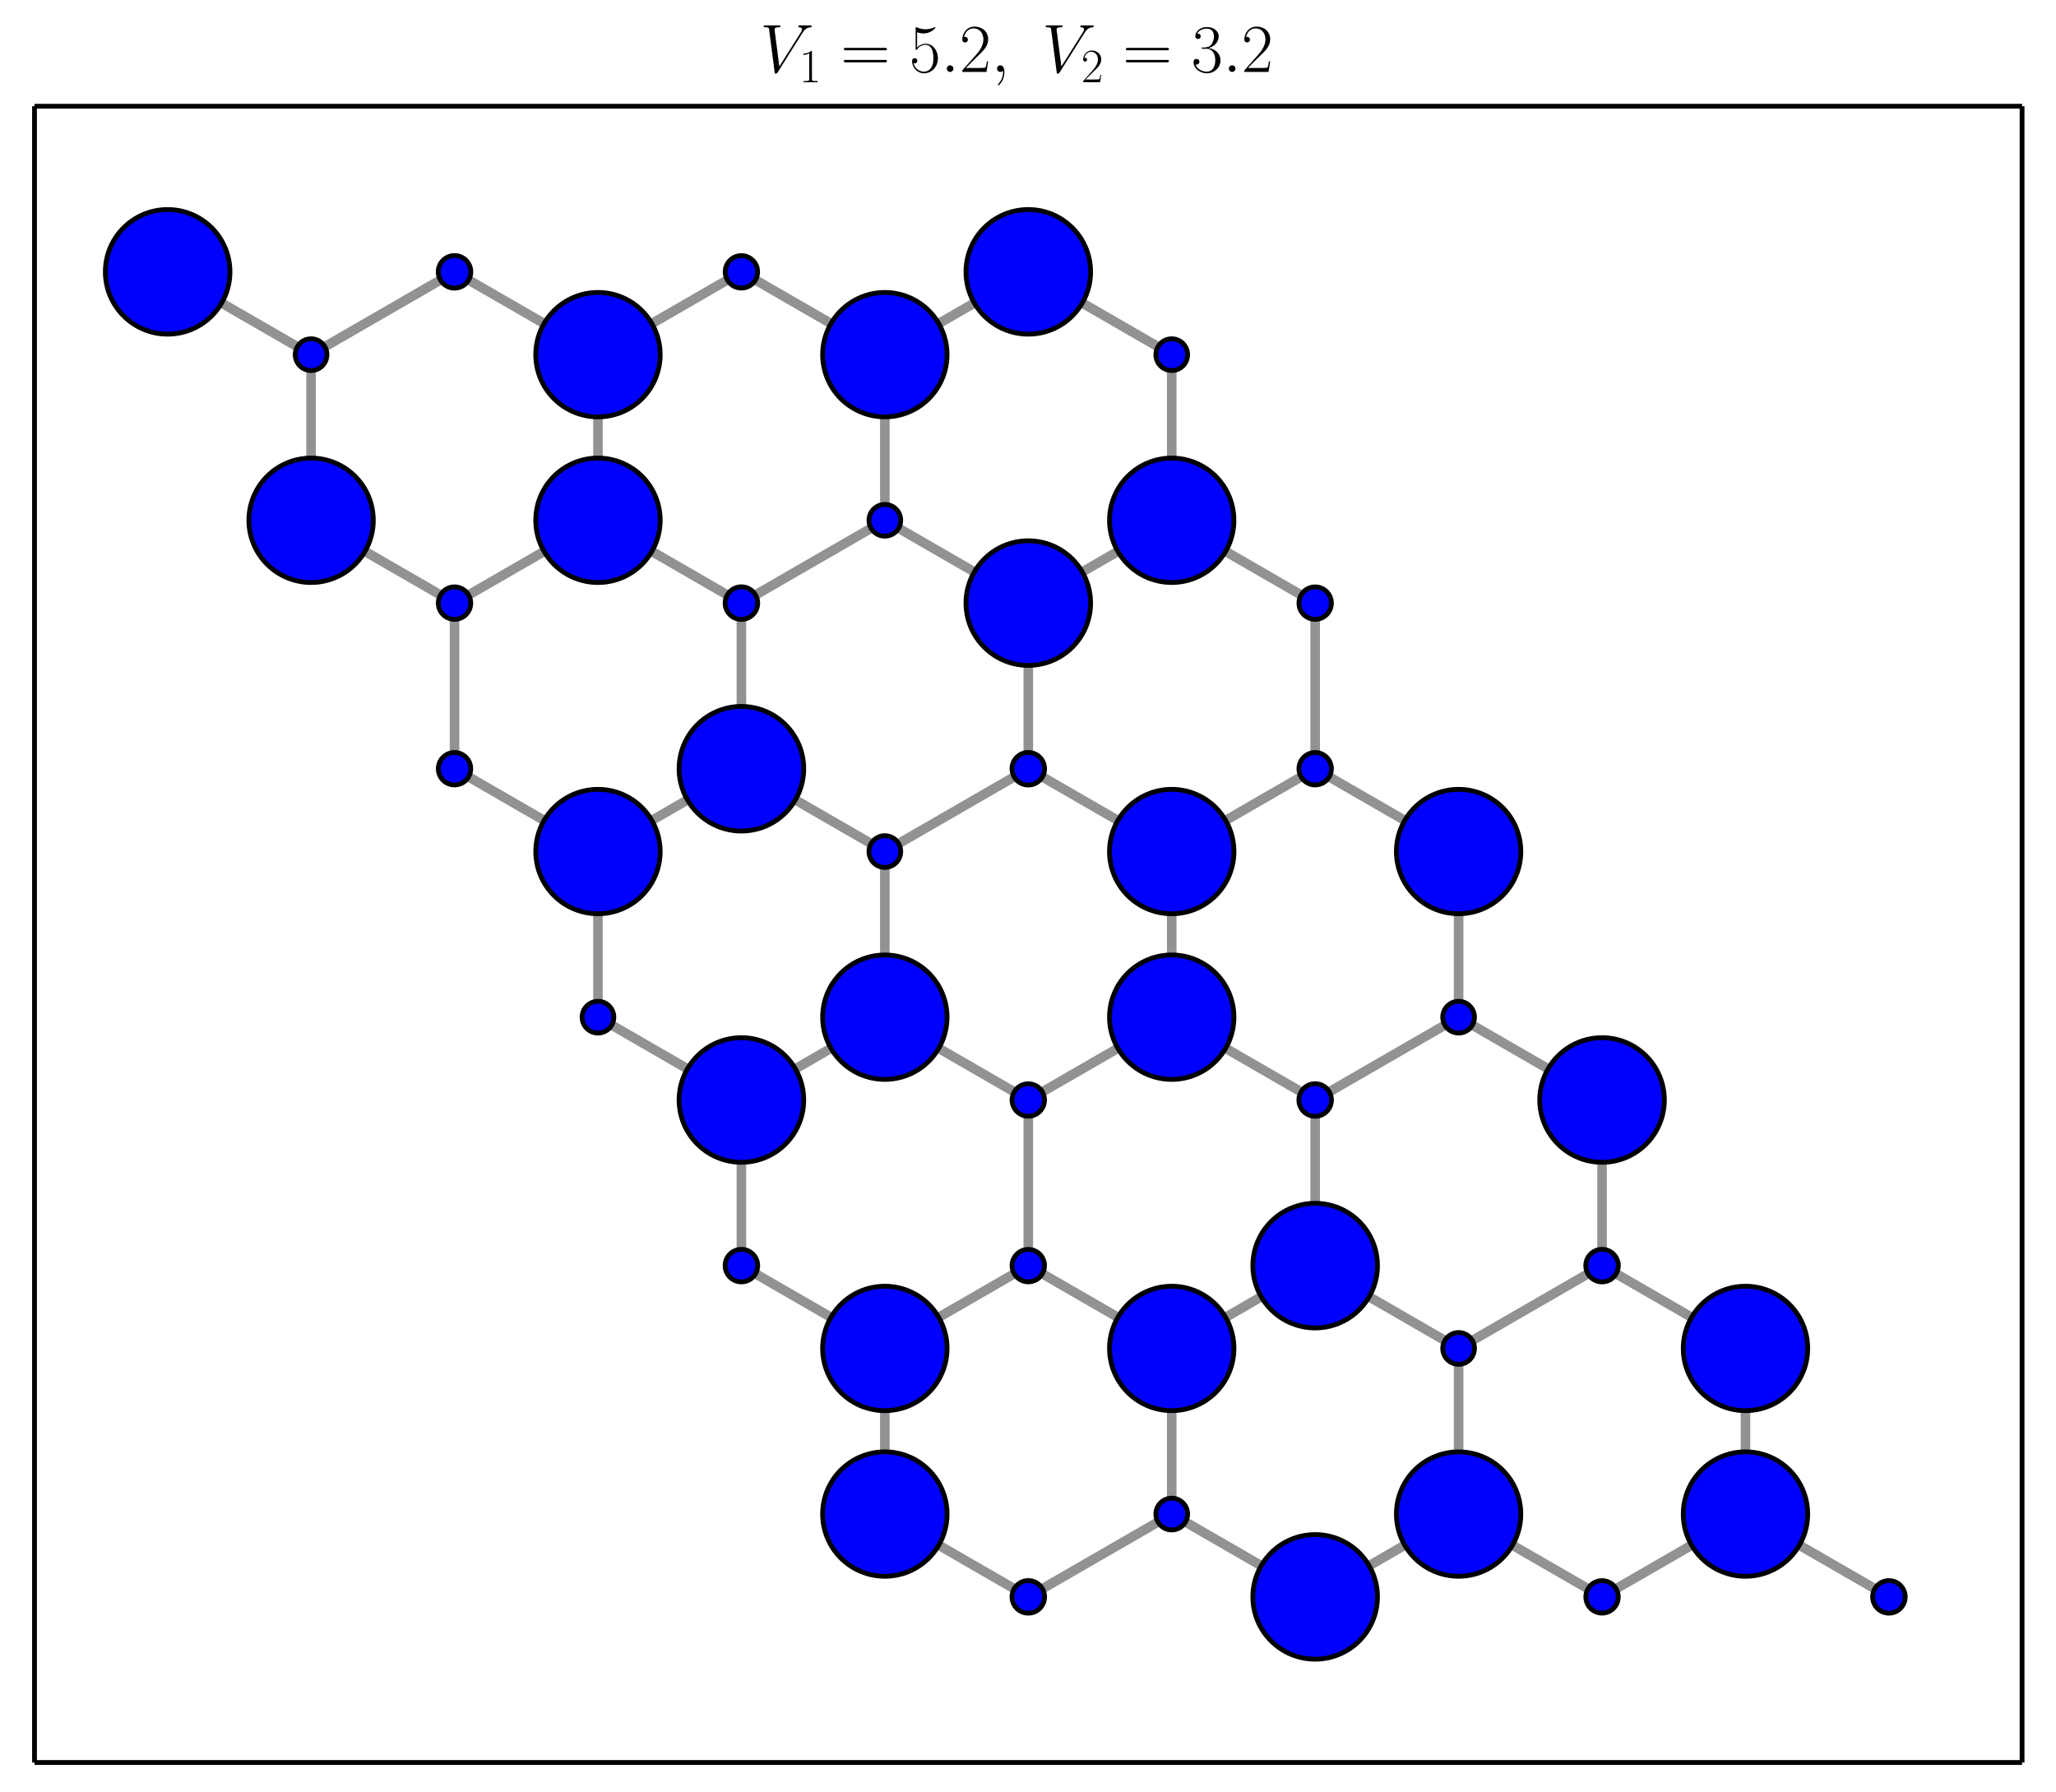 <?xml version="1.0" encoding="utf-8" standalone="no"?>
<!DOCTYPE svg PUBLIC "-//W3C//DTD SVG 1.1//EN"
  "http://www.w3.org/Graphics/SVG/1.1/DTD/svg11.dtd">
<!-- Created with matplotlib (http://matplotlib.org/) -->
<svg height="374pt" version="1.1" viewBox="0 0 429 374" width="429pt" xmlns="http://www.w3.org/2000/svg" xmlns:xlink="http://www.w3.org/1999/xlink">
 <defs>
  <style type="text/css">
*{stroke-linecap:butt;stroke-linejoin:round;}
  </style>
 </defs>
 <g id="figure_1">
  <g id="patch_1">
   <path d="
M0 374.963
L429.12 374.963
L429.12 0
L0 0
z
" style="fill:#ffffff;"/>
  </g>
  <g id="axes_1">
   <g id="patch_2">
    <path d="
M7.2 367.763
L421.92 367.763
L421.92 22.163
L7.2 22.163
z
" style="fill:#ffffff;"/>
   </g>
   <g id="line2d_1">
    <path clip-path="url(#p59b5b4f9de)" d="
M214.56 333.203
L184.63 315.923" style="fill:none;opacity:0.5;stroke:#262626;stroke-linecap:square;stroke-width:2;"/>
   </g>
   <g id="line2d_2">
    <path clip-path="url(#p59b5b4f9de)" d="
M184.63 315.923
L184.63 281.363" style="fill:none;opacity:0.5;stroke:#262626;stroke-linecap:square;stroke-width:2;"/>
   </g>
   <g id="line2d_3">
    <path clip-path="url(#p59b5b4f9de)" d="
M184.63 281.363
L154.7 264.083" style="fill:none;opacity:0.5;stroke:#262626;stroke-linecap:square;stroke-width:2;"/>
   </g>
   <g id="line2d_4">
    <path clip-path="url(#p59b5b4f9de)" d="
M154.7 264.083
L154.7 229.523" style="fill:none;opacity:0.5;stroke:#262626;stroke-linecap:square;stroke-width:2;"/>
   </g>
   <g id="line2d_5">
    <path clip-path="url(#p59b5b4f9de)" d="
M154.7 229.523
L124.77 212.243" style="fill:none;opacity:0.5;stroke:#262626;stroke-linecap:square;stroke-width:2;"/>
   </g>
   <g id="line2d_6">
    <path clip-path="url(#p59b5b4f9de)" d="
M124.77 212.243
L124.77 177.683" style="fill:none;opacity:0.5;stroke:#262626;stroke-linecap:square;stroke-width:2;"/>
   </g>
   <g id="line2d_7">
    <path clip-path="url(#p59b5b4f9de)" d="
M124.77 177.683
L94.841 160.403" style="fill:none;opacity:0.5;stroke:#262626;stroke-linecap:square;stroke-width:2;"/>
   </g>
   <g id="line2d_8">
    <path clip-path="url(#p59b5b4f9de)" d="
M94.841 160.403
L94.841 125.843" style="fill:none;opacity:0.5;stroke:#262626;stroke-linecap:square;stroke-width:2;"/>
   </g>
   <g id="line2d_9">
    <path clip-path="url(#p59b5b4f9de)" d="
M94.841 125.843
L64.911 108.563" style="fill:none;opacity:0.5;stroke:#262626;stroke-linecap:square;stroke-width:2;"/>
   </g>
   <g id="line2d_10">
    <path clip-path="url(#p59b5b4f9de)" d="
M64.911 108.563
L64.911 74.003" style="fill:none;opacity:0.5;stroke:#262626;stroke-linecap:square;stroke-width:2;"/>
   </g>
   <g id="line2d_11">
    <path clip-path="url(#p59b5b4f9de)" d="
M64.911 74.003
L34.981 56.723" style="fill:none;opacity:0.5;stroke:#262626;stroke-linecap:square;stroke-width:2;"/>
   </g>
   <g id="line2d_12">
    <path clip-path="url(#p59b5b4f9de)" d="
M274.42 333.203
L244.49 315.923" style="fill:none;opacity:0.5;stroke:#262626;stroke-linecap:square;stroke-width:2;"/>
   </g>
   <g id="line2d_13">
    <path clip-path="url(#p59b5b4f9de)" d="
M244.49 315.923
L244.49 281.363" style="fill:none;opacity:0.5;stroke:#262626;stroke-linecap:square;stroke-width:2;"/>
   </g>
   <g id="line2d_14">
    <path clip-path="url(#p59b5b4f9de)" d="
M244.49 281.363
L214.56 264.083" style="fill:none;opacity:0.5;stroke:#262626;stroke-linecap:square;stroke-width:2;"/>
   </g>
   <g id="line2d_15">
    <path clip-path="url(#p59b5b4f9de)" d="
M214.56 264.083
L214.56 229.523" style="fill:none;opacity:0.5;stroke:#262626;stroke-linecap:square;stroke-width:2;"/>
   </g>
   <g id="line2d_16">
    <path clip-path="url(#p59b5b4f9de)" d="
M214.56 229.523
L184.63 212.243" style="fill:none;opacity:0.5;stroke:#262626;stroke-linecap:square;stroke-width:2;"/>
   </g>
   <g id="line2d_17">
    <path clip-path="url(#p59b5b4f9de)" d="
M184.63 212.243
L184.63 177.683" style="fill:none;opacity:0.5;stroke:#262626;stroke-linecap:square;stroke-width:2;"/>
   </g>
   <g id="line2d_18">
    <path clip-path="url(#p59b5b4f9de)" d="
M184.63 177.683
L154.7 160.403" style="fill:none;opacity:0.5;stroke:#262626;stroke-linecap:square;stroke-width:2;"/>
   </g>
   <g id="line2d_19">
    <path clip-path="url(#p59b5b4f9de)" d="
M154.7 160.403
L154.7 125.843" style="fill:none;opacity:0.5;stroke:#262626;stroke-linecap:square;stroke-width:2;"/>
   </g>
   <g id="line2d_20">
    <path clip-path="url(#p59b5b4f9de)" d="
M154.7 125.843
L124.77 108.563" style="fill:none;opacity:0.5;stroke:#262626;stroke-linecap:square;stroke-width:2;"/>
   </g>
   <g id="line2d_21">
    <path clip-path="url(#p59b5b4f9de)" d="
M124.77 108.563
L124.77 74.003" style="fill:none;opacity:0.5;stroke:#262626;stroke-linecap:square;stroke-width:2;"/>
   </g>
   <g id="line2d_22">
    <path clip-path="url(#p59b5b4f9de)" d="
M124.77 74.003
L94.841 56.723" style="fill:none;opacity:0.5;stroke:#262626;stroke-linecap:square;stroke-width:2;"/>
   </g>
   <g id="line2d_23">
    <path clip-path="url(#p59b5b4f9de)" d="
M334.279 333.203
L304.35 315.923" style="fill:none;opacity:0.5;stroke:#262626;stroke-linecap:square;stroke-width:2;"/>
   </g>
   <g id="line2d_24">
    <path clip-path="url(#p59b5b4f9de)" d="
M304.35 315.923
L304.35 281.363" style="fill:none;opacity:0.5;stroke:#262626;stroke-linecap:square;stroke-width:2;"/>
   </g>
   <g id="line2d_25">
    <path clip-path="url(#p59b5b4f9de)" d="
M304.35 281.363
L274.42 264.083" style="fill:none;opacity:0.5;stroke:#262626;stroke-linecap:square;stroke-width:2;"/>
   </g>
   <g id="line2d_26">
    <path clip-path="url(#p59b5b4f9de)" d="
M274.42 264.083
L274.42 229.523" style="fill:none;opacity:0.5;stroke:#262626;stroke-linecap:square;stroke-width:2;"/>
   </g>
   <g id="line2d_27">
    <path clip-path="url(#p59b5b4f9de)" d="
M274.42 229.523
L244.49 212.243" style="fill:none;opacity:0.5;stroke:#262626;stroke-linecap:square;stroke-width:2;"/>
   </g>
   <g id="line2d_28">
    <path clip-path="url(#p59b5b4f9de)" d="
M244.49 212.243
L244.49 177.683" style="fill:none;opacity:0.5;stroke:#262626;stroke-linecap:square;stroke-width:2;"/>
   </g>
   <g id="line2d_29">
    <path clip-path="url(#p59b5b4f9de)" d="
M244.49 177.683
L214.56 160.403" style="fill:none;opacity:0.5;stroke:#262626;stroke-linecap:square;stroke-width:2;"/>
   </g>
   <g id="line2d_30">
    <path clip-path="url(#p59b5b4f9de)" d="
M214.56 160.403
L214.56 125.843" style="fill:none;opacity:0.5;stroke:#262626;stroke-linecap:square;stroke-width:2;"/>
   </g>
   <g id="line2d_31">
    <path clip-path="url(#p59b5b4f9de)" d="
M214.56 125.843
L184.63 108.563" style="fill:none;opacity:0.5;stroke:#262626;stroke-linecap:square;stroke-width:2;"/>
   </g>
   <g id="line2d_32">
    <path clip-path="url(#p59b5b4f9de)" d="
M184.63 108.563
L184.63 74.003" style="fill:none;opacity:0.5;stroke:#262626;stroke-linecap:square;stroke-width:2;"/>
   </g>
   <g id="line2d_33">
    <path clip-path="url(#p59b5b4f9de)" d="
M184.63 74.003
L154.7 56.723" style="fill:none;opacity:0.5;stroke:#262626;stroke-linecap:square;stroke-width:2;"/>
   </g>
   <g id="line2d_34">
    <path clip-path="url(#p59b5b4f9de)" d="
M394.139 333.203
L364.209 315.923" style="fill:none;opacity:0.5;stroke:#262626;stroke-linecap:square;stroke-width:2;"/>
   </g>
   <g id="line2d_35">
    <path clip-path="url(#p59b5b4f9de)" d="
M364.209 315.923
L364.209 281.363" style="fill:none;opacity:0.5;stroke:#262626;stroke-linecap:square;stroke-width:2;"/>
   </g>
   <g id="line2d_36">
    <path clip-path="url(#p59b5b4f9de)" d="
M364.209 281.363
L334.279 264.083" style="fill:none;opacity:0.5;stroke:#262626;stroke-linecap:square;stroke-width:2;"/>
   </g>
   <g id="line2d_37">
    <path clip-path="url(#p59b5b4f9de)" d="
M334.279 264.083
L334.279 229.523" style="fill:none;opacity:0.5;stroke:#262626;stroke-linecap:square;stroke-width:2;"/>
   </g>
   <g id="line2d_38">
    <path clip-path="url(#p59b5b4f9de)" d="
M334.279 229.523
L304.35 212.243" style="fill:none;opacity:0.5;stroke:#262626;stroke-linecap:square;stroke-width:2;"/>
   </g>
   <g id="line2d_39">
    <path clip-path="url(#p59b5b4f9de)" d="
M304.35 212.243
L304.35 177.683" style="fill:none;opacity:0.5;stroke:#262626;stroke-linecap:square;stroke-width:2;"/>
   </g>
   <g id="line2d_40">
    <path clip-path="url(#p59b5b4f9de)" d="
M304.35 177.683
L274.42 160.403" style="fill:none;opacity:0.5;stroke:#262626;stroke-linecap:square;stroke-width:2;"/>
   </g>
   <g id="line2d_41">
    <path clip-path="url(#p59b5b4f9de)" d="
M274.42 160.403
L274.42 125.843" style="fill:none;opacity:0.5;stroke:#262626;stroke-linecap:square;stroke-width:2;"/>
   </g>
   <g id="line2d_42">
    <path clip-path="url(#p59b5b4f9de)" d="
M274.42 125.843
L244.49 108.563" style="fill:none;opacity:0.5;stroke:#262626;stroke-linecap:square;stroke-width:2;"/>
   </g>
   <g id="line2d_43">
    <path clip-path="url(#p59b5b4f9de)" d="
M244.49 108.563
L244.49 74.003" style="fill:none;opacity:0.5;stroke:#262626;stroke-linecap:square;stroke-width:2;"/>
   </g>
   <g id="line2d_44">
    <path clip-path="url(#p59b5b4f9de)" d="
M244.49 74.003
L214.56 56.723" style="fill:none;opacity:0.5;stroke:#262626;stroke-linecap:square;stroke-width:2;"/>
   </g>
   <g id="line2d_45">
    <path clip-path="url(#p59b5b4f9de)" d="
M214.56 333.203
L244.49 315.923" style="fill:none;opacity:0.5;stroke:#262626;stroke-linecap:square;stroke-width:2;"/>
   </g>
   <g id="line2d_46">
    <path clip-path="url(#p59b5b4f9de)" d="
M184.63 281.363
L214.56 264.083" style="fill:none;opacity:0.5;stroke:#262626;stroke-linecap:square;stroke-width:2;"/>
   </g>
   <g id="line2d_47">
    <path clip-path="url(#p59b5b4f9de)" d="
M154.7 229.523
L184.63 212.243" style="fill:none;opacity:0.5;stroke:#262626;stroke-linecap:square;stroke-width:2;"/>
   </g>
   <g id="line2d_48">
    <path clip-path="url(#p59b5b4f9de)" d="
M124.77 177.683
L154.7 160.403" style="fill:none;opacity:0.5;stroke:#262626;stroke-linecap:square;stroke-width:2;"/>
   </g>
   <g id="line2d_49">
    <path clip-path="url(#p59b5b4f9de)" d="
M94.841 125.843
L124.77 108.563" style="fill:none;opacity:0.5;stroke:#262626;stroke-linecap:square;stroke-width:2;"/>
   </g>
   <g id="line2d_50">
    <path clip-path="url(#p59b5b4f9de)" d="
M64.911 74.003
L94.841 56.723" style="fill:none;opacity:0.5;stroke:#262626;stroke-linecap:square;stroke-width:2;"/>
   </g>
   <g id="line2d_51">
    <path clip-path="url(#p59b5b4f9de)" d="
M274.42 333.203
L304.35 315.923" style="fill:none;opacity:0.5;stroke:#262626;stroke-linecap:square;stroke-width:2;"/>
   </g>
   <g id="line2d_52">
    <path clip-path="url(#p59b5b4f9de)" d="
M244.49 281.363
L274.42 264.083" style="fill:none;opacity:0.5;stroke:#262626;stroke-linecap:square;stroke-width:2;"/>
   </g>
   <g id="line2d_53">
    <path clip-path="url(#p59b5b4f9de)" d="
M214.56 229.523
L244.49 212.243" style="fill:none;opacity:0.5;stroke:#262626;stroke-linecap:square;stroke-width:2;"/>
   </g>
   <g id="line2d_54">
    <path clip-path="url(#p59b5b4f9de)" d="
M184.63 177.683
L214.56 160.403" style="fill:none;opacity:0.5;stroke:#262626;stroke-linecap:square;stroke-width:2;"/>
   </g>
   <g id="line2d_55">
    <path clip-path="url(#p59b5b4f9de)" d="
M154.7 125.843
L184.63 108.563" style="fill:none;opacity:0.5;stroke:#262626;stroke-linecap:square;stroke-width:2;"/>
   </g>
   <g id="line2d_56">
    <path clip-path="url(#p59b5b4f9de)" d="
M124.77 74.003
L154.7 56.723" style="fill:none;opacity:0.5;stroke:#262626;stroke-linecap:square;stroke-width:2;"/>
   </g>
   <g id="line2d_57">
    <path clip-path="url(#p59b5b4f9de)" d="
M334.279 333.203
L364.209 315.923" style="fill:none;opacity:0.5;stroke:#262626;stroke-linecap:square;stroke-width:2;"/>
   </g>
   <g id="line2d_58">
    <path clip-path="url(#p59b5b4f9de)" d="
M304.35 281.363
L334.279 264.083" style="fill:none;opacity:0.5;stroke:#262626;stroke-linecap:square;stroke-width:2;"/>
   </g>
   <g id="line2d_59">
    <path clip-path="url(#p59b5b4f9de)" d="
M274.42 229.523
L304.35 212.243" style="fill:none;opacity:0.5;stroke:#262626;stroke-linecap:square;stroke-width:2;"/>
   </g>
   <g id="line2d_60">
    <path clip-path="url(#p59b5b4f9de)" d="
M244.49 177.683
L274.42 160.403" style="fill:none;opacity:0.5;stroke:#262626;stroke-linecap:square;stroke-width:2;"/>
   </g>
   <g id="line2d_61">
    <path clip-path="url(#p59b5b4f9de)" d="
M214.56 125.843
L244.49 108.563" style="fill:none;opacity:0.5;stroke:#262626;stroke-linecap:square;stroke-width:2;"/>
   </g>
   <g id="line2d_62">
    <path clip-path="url(#p59b5b4f9de)" d="
M184.63 74.003
L214.56 56.723" style="fill:none;opacity:0.5;stroke:#262626;stroke-linecap:square;stroke-width:2;"/>
   </g>
   <g id="matplotlib.axis_1"/>
   <g id="matplotlib.axis_2"/>
   <g id="patch_3">
    <path d="
M7.2 22.163
L421.92 22.163" style="fill:none;stroke:#000000;"/>
   </g>
   <g id="patch_4">
    <path d="
M421.92 367.763
L421.92 22.163" style="fill:none;stroke:#000000;"/>
   </g>
   <g id="patch_5">
    <path d="
M7.2 367.763
L421.92 367.763" style="fill:none;stroke:#000000;"/>
   </g>
   <g id="patch_6">
    <path d="
M7.2 367.763
L7.2 22.163" style="fill:none;stroke:#000000;"/>
   </g>
   <g id="PathCollection_1">
    <defs>
     <path d="
M0 3.398
C0.901 3.398 1.765 3.04 2.402 2.402
C3.04 1.765 3.398 0.901 3.398 0
C3.398 -0.901 3.04 -1.765 2.402 -2.402
C1.765 -3.04 0.901 -3.398 0 -3.398
C-0.901 -3.398 -1.765 -3.04 -2.402 -2.402
C-3.04 -1.765 -3.398 -0.901 -3.398 0
C-3.398 0.901 -3.04 1.765 -2.402 2.402
C-1.765 3.04 -0.901 3.398 0 3.398
z
" id="C0_0_fc803acac0"/>
     <path d="
M0 12.982
C3.443 12.982 6.745 11.615 9.18 9.18
C11.615 6.745 12.982 3.443 12.982 0
C12.982 -3.443 11.615 -6.745 9.18 -9.18
C6.745 -11.615 3.443 -12.982 0 -12.982
C-3.443 -12.982 -6.745 -11.615 -9.18 -9.18
C-11.615 -6.745 -12.982 -3.443 -12.982 0
C-12.982 3.443 -11.615 6.745 -9.18 9.18
C-6.745 11.615 -3.443 12.982 0 12.982
z
" id="C0_1_1d26ad728e"/>
     <path d="
M0 12.982
C3.443 12.982 6.745 11.615 9.18 9.18
C11.615 6.745 12.982 3.443 12.982 0
C12.982 -3.443 11.615 -6.745 9.18 -9.18
C6.745 -11.615 3.443 -12.982 0 -12.982
C-3.443 -12.982 -6.745 -11.615 -9.18 -9.18
C-11.615 -6.745 -12.982 -3.443 -12.982 0
C-12.982 3.443 -11.615 6.745 -9.18 9.18
C-6.745 11.615 -3.443 12.982 0 12.982
z
" id="C0_2_1d26ad728e"/>
     <path d="
M0 3.398
C0.901 3.398 1.765 3.04 2.402 2.402
C3.04 1.765 3.398 0.901 3.398 0
C3.398 -0.901 3.04 -1.765 2.402 -2.402
C1.765 -3.04 0.901 -3.398 0 -3.398
C-0.901 -3.398 -1.765 -3.04 -2.402 -2.402
C-3.04 -1.765 -3.398 -0.901 -3.398 0
C-3.398 0.901 -3.04 1.765 -2.402 2.402
C-1.765 3.04 -0.901 3.398 0 3.398
z
" id="C0_3_fb6cf61f0f"/>
     <path d="
M0 13.001
C3.448 13.001 6.755 11.631 9.193 9.193
C11.631 6.755 13.001 3.448 13.001 0
C13.001 -3.448 11.631 -6.755 9.193 -9.193
C6.755 -11.631 3.448 -13.001 0 -13.001
C-3.448 -13.001 -6.755 -11.631 -9.193 -9.193
C-11.631 -6.755 -13.001 -3.448 -13.001 0
C-13.001 3.448 -11.631 6.755 -9.193 9.193
C-6.755 11.631 -3.448 13.001 0 13.001
z
" id="C0_4_52df4e8d4e"/>
     <path d="
M0 3.312
C0.878 3.312 1.721 2.963 2.342 2.342
C2.963 1.721 3.312 0.878 3.312 0
C3.312 -0.878 2.963 -1.721 2.342 -2.342
C1.721 -2.963 0.878 -3.312 0 -3.312
C-0.878 -3.312 -1.721 -2.963 -2.342 -2.342
C-2.963 -1.721 -3.312 -0.878 -3.312 0
C-3.312 0.878 -2.963 1.721 -2.342 2.342
C-1.721 2.963 -0.878 3.312 0 3.312
z
" id="C0_5_498aeef4ac"/>
     <path d="
M0 12.979
C3.442 12.979 6.744 11.611 9.178 9.178
C11.611 6.744 12.979 3.442 12.979 0
C12.979 -3.442 11.611 -6.744 9.178 -9.178
C6.744 -11.611 3.442 -12.979 0 -12.979
C-3.442 -12.979 -6.744 -11.611 -9.178 -9.178
C-11.611 -6.744 -12.979 -3.442 -12.979 0
C-12.979 3.442 -11.611 6.744 -9.178 9.178
C-6.744 11.611 -3.442 12.979 0 12.979
z
" id="C0_6_52bf68e8df"/>
     <path d="
M0 3.385
C0.898 3.385 1.759 3.028 2.393 2.393
C3.028 1.759 3.385 0.898 3.385 0
C3.385 -0.898 3.028 -1.759 2.393 -2.393
C1.759 -3.028 0.898 -3.385 0 -3.385
C-0.898 -3.385 -1.759 -3.028 -2.393 -2.393
C-3.028 -1.759 -3.385 -0.898 -3.385 0
C-3.385 0.898 -3.028 1.759 -2.393 2.393
C-1.759 3.028 -0.898 3.385 0 3.385
z
" id="C0_7_cf3c2871e3"/>
     <path d="
M0 3.385
C0.898 3.385 1.759 3.028 2.393 2.393
C3.028 1.759 3.385 0.898 3.385 0
C3.385 -0.898 3.028 -1.759 2.393 -2.393
C1.759 -3.028 0.898 -3.385 0 -3.385
C-0.898 -3.385 -1.759 -3.028 -2.393 -2.393
C-3.028 -1.759 -3.385 -0.898 -3.385 0
C-3.385 0.898 -3.028 1.759 -2.393 2.393
C-1.759 3.028 -0.898 3.385 0 3.385
z
" id="C0_8_96879591f8"/>
     <path d="
M0 12.979
C3.442 12.979 6.744 11.611 9.178 9.178
C11.611 6.744 12.979 3.442 12.979 0
C12.979 -3.442 11.611 -6.744 9.178 -9.178
C6.744 -11.611 3.442 -12.979 0 -12.979
C-3.442 -12.979 -6.744 -11.611 -9.178 -9.178
C-11.611 -6.744 -12.979 -3.442 -12.979 0
C-12.979 3.442 -11.611 6.744 -9.178 9.178
C-6.744 11.611 -3.442 12.979 0 12.979
z
" id="C0_9_3e71ebc7b8"/>
     <path d="
M0 3.312
C0.878 3.312 1.721 2.963 2.342 2.342
C2.963 1.721 3.312 0.878 3.312 0
C3.312 -0.878 2.963 -1.721 2.342 -2.342
C1.721 -2.963 0.878 -3.312 0 -3.312
C-0.878 -3.312 -1.721 -2.963 -2.342 -2.342
C-2.963 -1.721 -3.312 -0.878 -3.312 0
C-3.312 0.878 -2.963 1.721 -2.342 2.342
C-1.721 2.963 -0.878 3.312 0 3.312
z
" id="C0_a_2202edcb6a"/>
     <path d="
M0 13.001
C3.448 13.001 6.755 11.631 9.193 9.193
C11.631 6.755 13.001 3.448 13.001 0
C13.001 -3.448 11.631 -6.755 9.193 -9.193
C6.755 -11.631 3.448 -13.001 0 -13.001
C-3.448 -13.001 -6.755 -11.631 -9.193 -9.193
C-11.631 -6.755 -13.001 -3.448 -13.001 0
C-13.001 3.448 -11.631 6.755 -9.193 9.193
C-6.755 11.631 -3.448 13.001 0 13.001
z
" id="C0_b_46d57777af"/>
     <path d="
M0 13.001
C3.448 13.001 6.755 11.631 9.193 9.193
C11.631 6.755 13.001 3.448 13.001 0
C13.001 -3.448 11.631 -6.755 9.193 -9.193
C6.755 -11.631 3.448 -13.001 0 -13.001
C-3.448 -13.001 -6.755 -11.631 -9.193 -9.193
C-11.631 -6.755 -13.001 -3.448 -13.001 0
C-13.001 3.448 -11.631 6.755 -9.193 9.193
C-6.755 11.631 -3.448 13.001 0 13.001
z
" id="C0_c_46d57777af"/>
     <path d="
M0 3.312
C0.878 3.312 1.721 2.963 2.342 2.342
C2.963 1.721 3.312 0.878 3.312 0
C3.312 -0.878 2.963 -1.721 2.342 -2.342
C1.721 -2.963 0.878 -3.312 0 -3.312
C-0.878 -3.312 -1.721 -2.963 -2.342 -2.342
C-2.963 -1.721 -3.312 -0.878 -3.312 0
C-3.312 0.878 -2.963 1.721 -2.342 2.342
C-1.721 2.963 -0.878 3.312 0 3.312
z
" id="C0_d_2202edcb6a"/>
     <path d="
M0 12.979
C3.442 12.979 6.744 11.611 9.178 9.178
C11.611 6.744 12.979 3.442 12.979 0
C12.979 -3.442 11.611 -6.744 9.178 -9.178
C6.744 -11.611 3.442 -12.979 0 -12.979
C-3.442 -12.979 -6.744 -11.611 -9.178 -9.178
C-11.611 -6.744 -12.979 -3.442 -12.979 0
C-12.979 3.442 -11.611 6.744 -9.178 9.178
C-6.744 11.611 -3.442 12.979 0 12.979
z
" id="C0_e_2e3db19af5"/>
     <path d="
M0 3.385
C0.898 3.385 1.759 3.028 2.393 2.393
C3.028 1.759 3.385 0.898 3.385 0
C3.385 -0.898 3.028 -1.759 2.393 -2.393
C1.759 -3.028 0.898 -3.385 0 -3.385
C-0.898 -3.385 -1.759 -3.028 -2.393 -2.393
C-3.028 -1.759 -3.385 -0.898 -3.385 0
C-3.385 0.898 -3.028 1.759 -2.393 2.393
C-1.759 3.028 -0.898 3.385 0 3.385
z
" id="C0_f_ac550bd9d9"/>
     <path d="
M0 3.385
C0.898 3.385 1.759 3.028 2.393 2.393
C3.028 1.759 3.385 0.898 3.385 0
C3.385 -0.898 3.028 -1.759 2.393 -2.393
C1.759 -3.028 0.898 -3.385 0 -3.385
C-0.898 -3.385 -1.759 -3.028 -2.393 -2.393
C-3.028 -1.759 -3.385 -0.898 -3.385 0
C-3.385 0.898 -3.028 1.759 -2.393 2.393
C-1.759 3.028 -0.898 3.385 0 3.385
z
" id="C0_10_ac550bd9d9"/>
     <path d="
M0 12.979
C3.442 12.979 6.744 11.611 9.178 9.178
C11.611 6.744 12.979 3.442 12.979 0
C12.979 -3.442 11.611 -6.744 9.178 -9.178
C6.744 -11.611 3.442 -12.979 0 -12.979
C-3.442 -12.979 -6.744 -11.611 -9.178 -9.178
C-11.611 -6.744 -12.979 -3.442 -12.979 0
C-12.979 3.442 -11.611 6.744 -9.178 9.178
C-6.744 11.611 -3.442 12.979 0 12.979
z
" id="C0_11_52bf68e8df"/>
     <path d="
M0 3.312
C0.878 3.312 1.721 2.963 2.342 2.342
C2.963 1.721 3.312 0.878 3.312 0
C3.312 -0.878 2.963 -1.721 2.342 -2.342
C1.721 -2.963 0.878 -3.312 0 -3.312
C-0.878 -3.312 -1.721 -2.963 -2.342 -2.342
C-2.963 -1.721 -3.312 -0.878 -3.312 0
C-3.312 0.878 -2.963 1.721 -2.342 2.342
C-1.721 2.963 -0.878 3.312 0 3.312
z
" id="C0_12_6e3529804b"/>
     <path d="
M0 13.001
C3.448 13.001 6.755 11.631 9.193 9.193
C11.631 6.755 13.001 3.448 13.001 0
C13.001 -3.448 11.631 -6.755 9.193 -9.193
C6.755 -11.631 3.448 -13.001 0 -13.001
C-3.448 -13.001 -6.755 -11.631 -9.193 -9.193
C-11.631 -6.755 -13.001 -3.448 -13.001 0
C-13.001 3.448 -11.631 6.755 -9.193 9.193
C-6.755 11.631 -3.448 13.001 0 13.001
z
" id="C0_13_46d57777af"/>
     <path d="
M0 3.398
C0.901 3.398 1.765 3.04 2.402 2.402
C3.04 1.765 3.398 0.901 3.398 0
C3.398 -0.901 3.04 -1.765 2.402 -2.402
C1.765 -3.04 0.901 -3.398 0 -3.398
C-0.901 -3.398 -1.765 -3.04 -2.402 -2.402
C-3.04 -1.765 -3.398 -0.901 -3.398 0
C-3.398 0.901 -3.04 1.765 -2.402 2.402
C-1.765 3.04 -0.901 3.398 0 3.398
z
" id="C0_14_fb6cf61f0f"/>
     <path d="
M0 12.982
C3.443 12.982 6.745 11.615 9.18 9.18
C11.615 6.745 12.982 3.443 12.982 0
C12.982 -3.443 11.615 -6.745 9.18 -9.18
C6.745 -11.615 3.443 -12.982 0 -12.982
C-3.443 -12.982 -6.745 -11.615 -9.18 -9.18
C-11.615 -6.745 -12.982 -3.443 -12.982 0
C-12.982 3.443 -11.615 6.745 -9.18 9.18
C-6.745 11.615 -3.443 12.982 0 12.982
z
" id="C0_15_1d26ad728e"/>
     <path d="
M0 12.982
C3.443 12.982 6.745 11.615 9.18 9.18
C11.615 6.745 12.982 3.443 12.982 0
C12.982 -3.443 11.615 -6.745 9.18 -9.18
C6.745 -11.615 3.443 -12.982 0 -12.982
C-3.443 -12.982 -6.745 -11.615 -9.18 -9.18
C-11.615 -6.745 -12.982 -3.443 -12.982 0
C-12.982 3.443 -11.615 6.745 -9.18 9.18
C-6.745 11.615 -3.443 12.982 0 12.982
z
" id="C0_16_1d26ad728e"/>
     <path d="
M0 3.398
C0.901 3.398 1.765 3.04 2.402 2.402
C3.04 1.765 3.398 0.901 3.398 0
C3.398 -0.901 3.04 -1.765 2.402 -2.402
C1.765 -3.04 0.901 -3.398 0 -3.398
C-0.901 -3.398 -1.765 -3.04 -2.402 -2.402
C-3.04 -1.765 -3.398 -0.901 -3.398 0
C-3.398 0.901 -3.04 1.765 -2.402 2.402
C-1.765 3.04 -0.901 3.398 0 3.398
z
" id="C0_17_fc803acac0"/>
     <path d="
M0 3.385
C0.898 3.385 1.759 3.028 2.393 2.393
C3.028 1.759 3.385 0.898 3.385 0
C3.385 -0.898 3.028 -1.759 2.393 -2.393
C1.759 -3.028 0.898 -3.385 0 -3.385
C-0.898 -3.385 -1.759 -3.028 -2.393 -2.393
C-3.028 -1.759 -3.385 -0.898 -3.385 0
C-3.385 0.898 -3.028 1.759 -2.393 2.393
C-1.759 3.028 -0.898 3.385 0 3.385
z
" id="C0_18_bde87f3a3f"/>
     <path d="
M0 12.979
C3.442 12.979 6.744 11.611 9.178 9.178
C11.611 6.744 12.979 3.442 12.979 0
C12.979 -3.442 11.611 -6.744 9.178 -9.178
C6.744 -11.611 3.442 -12.979 0 -12.979
C-3.442 -12.979 -6.744 -11.611 -9.178 -9.178
C-11.611 -6.744 -12.979 -3.442 -12.979 0
C-12.979 3.442 -11.611 6.744 -9.178 9.178
C-6.744 11.611 -3.442 12.979 0 12.979
z
" id="C0_19_e91af8db8f"/>
     <path d="
M0 3.312
C0.878 3.312 1.721 2.963 2.342 2.342
C2.963 1.721 3.312 0.878 3.312 0
C3.312 -0.878 2.963 -1.721 2.342 -2.342
C1.721 -2.963 0.878 -3.312 0 -3.312
C-0.878 -3.312 -1.721 -2.963 -2.342 -2.342
C-2.963 -1.721 -3.312 -0.878 -3.312 0
C-3.312 0.878 -2.963 1.721 -2.342 2.342
C-1.721 2.963 -0.878 3.312 0 3.312
z
" id="C0_1a_2bf221fe95"/>
     <path d="
M0 13.001
C3.448 13.001 6.755 11.631 9.193 9.193
C11.631 6.755 13.001 3.448 13.001 0
C13.001 -3.448 11.631 -6.755 9.193 -9.193
C6.755 -11.631 3.448 -13.001 0 -13.001
C-3.448 -13.001 -6.755 -11.631 -9.193 -9.193
C-11.631 -6.755 -13.001 -3.448 -13.001 0
C-13.001 3.448 -11.631 6.755 -9.193 9.193
C-6.755 11.631 -3.448 13.001 0 13.001
z
" id="C0_1b_46d57777af"/>
     <path d="
M0 3.398
C0.901 3.398 1.765 3.04 2.402 2.402
C3.04 1.765 3.398 0.901 3.398 0
C3.398 -0.901 3.04 -1.765 2.402 -2.402
C1.765 -3.04 0.901 -3.398 0 -3.398
C-0.901 -3.398 -1.765 -3.04 -2.402 -2.402
C-3.04 -1.765 -3.398 -0.901 -3.398 0
C-3.398 0.901 -3.04 1.765 -2.402 2.402
C-1.765 3.04 -0.901 3.398 0 3.398
z
" id="C0_1c_d2723f9d2b"/>
     <path d="
M0 12.982
C3.443 12.982 6.745 11.615 9.18 9.18
C11.615 6.745 12.982 3.443 12.982 0
C12.982 -3.443 11.615 -6.745 9.18 -9.18
C6.745 -11.615 3.443 -12.982 0 -12.982
C-3.443 -12.982 -6.745 -11.615 -9.18 -9.18
C-11.615 -6.745 -12.982 -3.443 -12.982 0
C-12.982 3.443 -11.615 6.745 -9.18 9.18
C-6.745 11.615 -3.443 12.982 0 12.982
z
" id="C0_1d_1d26ad728e"/>
     <path d="
M0 12.982
C3.443 12.982 6.745 11.615 9.18 9.18
C11.615 6.745 12.982 3.443 12.982 0
C12.982 -3.443 11.615 -6.745 9.18 -9.18
C6.745 -11.615 3.443 -12.982 0 -12.982
C-3.443 -12.982 -6.745 -11.615 -9.18 -9.18
C-11.615 -6.745 -12.982 -3.443 -12.982 0
C-12.982 3.443 -11.615 6.745 -9.18 9.18
C-6.745 11.615 -3.443 12.982 0 12.982
z
" id="C0_1e_1d26ad728e"/>
     <path d="
M0 3.398
C0.901 3.398 1.765 3.04 2.402 2.402
C3.04 1.765 3.398 0.901 3.398 0
C3.398 -0.901 3.04 -1.765 2.402 -2.402
C1.765 -3.04 0.901 -3.398 0 -3.398
C-0.901 -3.398 -1.765 -3.04 -2.402 -2.402
C-3.04 -1.765 -3.398 -0.901 -3.398 0
C-3.398 0.901 -3.04 1.765 -2.402 2.402
C-1.765 3.04 -0.901 3.398 0 3.398
z
" id="C0_1f_fe9798db13"/>
     <path d="
M0 13.001
C3.448 13.001 6.755 11.631 9.193 9.193
C11.631 6.755 13.001 3.448 13.001 0
C13.001 -3.448 11.631 -6.755 9.193 -9.193
C6.755 -11.631 3.448 -13.001 0 -13.001
C-3.448 -13.001 -6.755 -11.631 -9.193 -9.193
C-11.631 -6.755 -13.001 -3.448 -13.001 0
C-13.001 3.448 -11.631 6.755 -9.193 9.193
C-6.755 11.631 -3.448 13.001 0 13.001
z
" id="C0_20_46d57777af"/>
     <path d="
M0 3.312
C0.878 3.312 1.721 2.963 2.342 2.342
C2.963 1.721 3.312 0.878 3.312 0
C3.312 -0.878 2.963 -1.721 2.342 -2.342
C1.721 -2.963 0.878 -3.312 0 -3.312
C-0.878 -3.312 -1.721 -2.963 -2.342 -2.342
C-2.963 -1.721 -3.312 -0.878 -3.312 0
C-3.312 0.878 -2.963 1.721 -2.342 2.342
C-1.721 2.963 -0.878 3.312 0 3.312
z
" id="C0_21_2bf221fe95"/>
     <path d="
M0 12.979
C3.442 12.979 6.744 11.611 9.178 9.178
C11.611 6.744 12.979 3.442 12.979 0
C12.979 -3.442 11.611 -6.744 9.178 -9.178
C6.744 -11.611 3.442 -12.979 0 -12.979
C-3.442 -12.979 -6.744 -11.611 -9.178 -9.178
C-11.611 -6.744 -12.979 -3.442 -12.979 0
C-12.979 3.442 -11.611 6.744 -9.178 9.178
C-6.744 11.611 -3.442 12.979 0 12.979
z
" id="C0_22_3e71ebc7b8"/>
     <path d="
M0 3.385
C0.898 3.385 1.759 3.028 2.393 2.393
C3.028 1.759 3.385 0.898 3.385 0
C3.385 -0.898 3.028 -1.759 2.393 -2.393
C1.759 -3.028 0.898 -3.385 0 -3.385
C-0.898 -3.385 -1.759 -3.028 -2.393 -2.393
C-3.028 -1.759 -3.385 -0.898 -3.385 0
C-3.385 0.898 -3.028 1.759 -2.393 2.393
C-1.759 3.028 -0.898 3.385 0 3.385
z
" id="C0_23_bde87f3a3f"/>
    </defs>
    <g clip-path="url(#p59b5b4f9de)">
     <use style="fill:#0000ff;stroke:#000000;" x="214.56" xlink:href="#C0_0_fc803acac0" y="333.203"/>
    </g>
    <g clip-path="url(#p59b5b4f9de)">
     <use style="fill:#0000ff;stroke:#000000;" x="184.63" xlink:href="#C0_1_1d26ad728e" y="315.923"/>
    </g>
    <g clip-path="url(#p59b5b4f9de)">
     <use style="fill:#0000ff;stroke:#000000;" x="184.63" xlink:href="#C0_2_1d26ad728e" y="281.363"/>
    </g>
    <g clip-path="url(#p59b5b4f9de)">
     <use style="fill:#0000ff;stroke:#000000;" x="154.7" xlink:href="#C0_3_fb6cf61f0f" y="264.083"/>
    </g>
    <g clip-path="url(#p59b5b4f9de)">
     <use style="fill:#0000ff;stroke:#000000;" x="154.7" xlink:href="#C0_4_52df4e8d4e" y="229.523"/>
    </g>
    <g clip-path="url(#p59b5b4f9de)">
     <use style="fill:#0000ff;stroke:#000000;" x="124.77" xlink:href="#C0_5_498aeef4ac" y="212.243"/>
    </g>
    <g clip-path="url(#p59b5b4f9de)">
     <use style="fill:#0000ff;stroke:#000000;" x="124.77" xlink:href="#C0_6_52bf68e8df" y="177.683"/>
    </g>
    <g clip-path="url(#p59b5b4f9de)">
     <use style="fill:#0000ff;stroke:#000000;" x="94.841" xlink:href="#C0_7_cf3c2871e3" y="160.403"/>
    </g>
    <g clip-path="url(#p59b5b4f9de)">
     <use style="fill:#0000ff;stroke:#000000;" x="94.841" xlink:href="#C0_8_96879591f8" y="125.843"/>
    </g>
    <g clip-path="url(#p59b5b4f9de)">
     <use style="fill:#0000ff;stroke:#000000;" x="64.911" xlink:href="#C0_9_3e71ebc7b8" y="108.563"/>
    </g>
    <g clip-path="url(#p59b5b4f9de)">
     <use style="fill:#0000ff;stroke:#000000;" x="64.911" xlink:href="#C0_a_2202edcb6a" y="74.003"/>
    </g>
    <g clip-path="url(#p59b5b4f9de)">
     <use style="fill:#0000ff;stroke:#000000;" x="34.981" xlink:href="#C0_b_46d57777af" y="56.723"/>
    </g>
    <g clip-path="url(#p59b5b4f9de)">
     <use style="fill:#0000ff;stroke:#000000;" x="274.42" xlink:href="#C0_c_46d57777af" y="333.203"/>
    </g>
    <g clip-path="url(#p59b5b4f9de)">
     <use style="fill:#0000ff;stroke:#000000;" x="244.49" xlink:href="#C0_d_2202edcb6a" y="315.923"/>
    </g>
    <g clip-path="url(#p59b5b4f9de)">
     <use style="fill:#0000ff;stroke:#000000;" x="244.49" xlink:href="#C0_e_2e3db19af5" y="281.363"/>
    </g>
    <g clip-path="url(#p59b5b4f9de)">
     <use style="fill:#0000ff;stroke:#000000;" x="214.56" xlink:href="#C0_f_ac550bd9d9" y="264.083"/>
    </g>
    <g clip-path="url(#p59b5b4f9de)">
     <use style="fill:#0000ff;stroke:#000000;" x="214.56" xlink:href="#C0_10_ac550bd9d9" y="229.523"/>
    </g>
    <g clip-path="url(#p59b5b4f9de)">
     <use style="fill:#0000ff;stroke:#000000;" x="184.63" xlink:href="#C0_11_52bf68e8df" y="212.243"/>
    </g>
    <g clip-path="url(#p59b5b4f9de)">
     <use style="fill:#0000ff;stroke:#000000;" x="184.63" xlink:href="#C0_12_6e3529804b" y="177.683"/>
    </g>
    <g clip-path="url(#p59b5b4f9de)">
     <use style="fill:#0000ff;stroke:#000000;" x="154.7" xlink:href="#C0_13_46d57777af" y="160.403"/>
    </g>
    <g clip-path="url(#p59b5b4f9de)">
     <use style="fill:#0000ff;stroke:#000000;" x="154.7" xlink:href="#C0_14_fb6cf61f0f" y="125.843"/>
    </g>
    <g clip-path="url(#p59b5b4f9de)">
     <use style="fill:#0000ff;stroke:#000000;" x="124.77" xlink:href="#C0_15_1d26ad728e" y="108.563"/>
    </g>
    <g clip-path="url(#p59b5b4f9de)">
     <use style="fill:#0000ff;stroke:#000000;" x="124.77" xlink:href="#C0_16_1d26ad728e" y="74.003"/>
    </g>
    <g clip-path="url(#p59b5b4f9de)">
     <use style="fill:#0000ff;stroke:#000000;" x="94.841" xlink:href="#C0_17_fc803acac0" y="56.723"/>
    </g>
    <g clip-path="url(#p59b5b4f9de)">
     <use style="fill:#0000ff;stroke:#000000;" x="334.279" xlink:href="#C0_18_bde87f3a3f" y="333.203"/>
    </g>
    <g clip-path="url(#p59b5b4f9de)">
     <use style="fill:#0000ff;stroke:#000000;" x="304.35" xlink:href="#C0_19_e91af8db8f" y="315.923"/>
    </g>
    <g clip-path="url(#p59b5b4f9de)">
     <use style="fill:#0000ff;stroke:#000000;" x="304.35" xlink:href="#C0_1a_2bf221fe95" y="281.363"/>
    </g>
    <g clip-path="url(#p59b5b4f9de)">
     <use style="fill:#0000ff;stroke:#000000;" x="274.42" xlink:href="#C0_1b_46d57777af" y="264.083"/>
    </g>
    <g clip-path="url(#p59b5b4f9de)">
     <use style="fill:#0000ff;stroke:#000000;" x="274.42" xlink:href="#C0_1c_d2723f9d2b" y="229.523"/>
    </g>
    <g clip-path="url(#p59b5b4f9de)">
     <use style="fill:#0000ff;stroke:#000000;" x="244.49" xlink:href="#C0_1d_1d26ad728e" y="212.243"/>
    </g>
    <g clip-path="url(#p59b5b4f9de)">
     <use style="fill:#0000ff;stroke:#000000;" x="244.49" xlink:href="#C0_1e_1d26ad728e" y="177.683"/>
    </g>
    <g clip-path="url(#p59b5b4f9de)">
     <use style="fill:#0000ff;stroke:#000000;" x="214.56" xlink:href="#C0_1f_fe9798db13" y="160.403"/>
    </g>
    <g clip-path="url(#p59b5b4f9de)">
     <use style="fill:#0000ff;stroke:#000000;" x="214.56" xlink:href="#C0_20_46d57777af" y="125.843"/>
    </g>
    <g clip-path="url(#p59b5b4f9de)">
     <use style="fill:#0000ff;stroke:#000000;" x="184.63" xlink:href="#C0_21_2bf221fe95" y="108.563"/>
    </g>
    <g clip-path="url(#p59b5b4f9de)">
     <use style="fill:#0000ff;stroke:#000000;" x="184.63" xlink:href="#C0_22_3e71ebc7b8" y="74.003"/>
    </g>
    <g clip-path="url(#p59b5b4f9de)">
     <use style="fill:#0000ff;stroke:#000000;" x="154.7" xlink:href="#C0_23_bde87f3a3f" y="56.723"/>
    </g>
    <g clip-path="url(#p59b5b4f9de)">
     <use style="fill:#0000ff;stroke:#000000;" x="394.139" xlink:href="#C0_0_fc803acac0" y="333.203"/>
    </g>
    <g clip-path="url(#p59b5b4f9de)">
     <use style="fill:#0000ff;stroke:#000000;" x="364.209" xlink:href="#C0_1_1d26ad728e" y="315.923"/>
    </g>
    <g clip-path="url(#p59b5b4f9de)">
     <use style="fill:#0000ff;stroke:#000000;" x="364.209" xlink:href="#C0_2_1d26ad728e" y="281.363"/>
    </g>
    <g clip-path="url(#p59b5b4f9de)">
     <use style="fill:#0000ff;stroke:#000000;" x="334.279" xlink:href="#C0_3_fb6cf61f0f" y="264.083"/>
    </g>
    <g clip-path="url(#p59b5b4f9de)">
     <use style="fill:#0000ff;stroke:#000000;" x="334.279" xlink:href="#C0_4_52df4e8d4e" y="229.523"/>
    </g>
    <g clip-path="url(#p59b5b4f9de)">
     <use style="fill:#0000ff;stroke:#000000;" x="304.35" xlink:href="#C0_5_498aeef4ac" y="212.243"/>
    </g>
    <g clip-path="url(#p59b5b4f9de)">
     <use style="fill:#0000ff;stroke:#000000;" x="304.35" xlink:href="#C0_6_52bf68e8df" y="177.683"/>
    </g>
    <g clip-path="url(#p59b5b4f9de)">
     <use style="fill:#0000ff;stroke:#000000;" x="274.42" xlink:href="#C0_7_cf3c2871e3" y="160.403"/>
    </g>
    <g clip-path="url(#p59b5b4f9de)">
     <use style="fill:#0000ff;stroke:#000000;" x="274.42" xlink:href="#C0_8_96879591f8" y="125.843"/>
    </g>
    <g clip-path="url(#p59b5b4f9de)">
     <use style="fill:#0000ff;stroke:#000000;" x="244.49" xlink:href="#C0_9_3e71ebc7b8" y="108.563"/>
    </g>
    <g clip-path="url(#p59b5b4f9de)">
     <use style="fill:#0000ff;stroke:#000000;" x="244.49" xlink:href="#C0_a_2202edcb6a" y="74.003"/>
    </g>
    <g clip-path="url(#p59b5b4f9de)">
     <use style="fill:#0000ff;stroke:#000000;" x="214.56" xlink:href="#C0_b_46d57777af" y="56.723"/>
    </g>
   </g>
   <g id="text_1">
    <!-- $V_1 = 5.2, \ V_2 = 3.2$ -->
    <defs>
     <path d="
M61.906 56.719
C65.297 62.109 68.406 64.5 73.5 64.906
C74.5 65 75.297 65 75.297 66.734
C75.297 67.125 75.094 67.703 74.203 67.703
C72.406 67.703 68.094 67.703 66.297 67.703
C63.406 67.703 60.406 67.703 57.594 67.703
C56.797 67.703 55.797 67.703 55.797 65.938
C55.797 65.094 56.703 65 57.094 65
C60.797 64.703 61.203 62.906 61.203 61.703
C61.203 60.188 59.797 57.891 59.703 57.797
L28.297 7.984
L21.297 61.812
C21.297 65 26.5 65 27.594 65
C29.094 65 30 65 30 66.766
C30 67.703 28.906 67.703 28.594 67.703
C26.906 67.703 24.906 67.703 23.203 67.703
L17.594 67.703
C10.297 67.703 7.297 67.703 7.203 67.703
C6.594 67.703 5.406 67.703 5.406 66.016
C5.406 65 6.094 65 7.703 65
C12.797 65 13.094 64.094 13.406 61.609
L21.406 -0.109
C21.703 -2.203 21.703 -2.5 23.094 -2.5
C24.297 -2.5 24.797 -2.203 25.797 -0.609
z
" id="CMMI12-86"/>
     <path d="
M64.297 31.516
C65.797 31.516 67.297 31.516 67.297 33.203
C67.297 35 65.594 35 63.906 35
L8 35
C6.297 35 4.594 35 4.594 33.203
C4.594 31.516 6.094 31.516 7.594 31.516
z

M63.906 14
C65.594 14 67.297 14 67.297 15.797
C67.297 17.484 65.797 17.484 64.297 17.484
L7.594 17.484
C6.094 17.484 4.594 17.484 4.594 15.797
C4.594 14 6.297 14 8 14
z
" id="CMR17-61"/>
     <path d="
M41.703 15.453
L39.906 15.453
C38.906 8.375 38.094 7.172 37.703 6.562
C37.203 5.766 30 5.766 28.594 5.766
L9.406 5.766
C13 9.672 20 16.75 28.5 24.953
C34.594 30.734 41.703 37.531 41.703 47.422
C41.703 59.219 32.297 66 21.797 66
C10.797 66 4.094 56.312 4.094 47.344
C4.094 43.438 7 42.938 8.203 42.938
C9.203 42.938 12.203 43.547 12.203 47.031
C12.203 50.109 9.594 51 8.203 51
C7.594 51 7 50.906 6.594 50.703
C8.5 59.219 14.297 63.406 20.406 63.406
C29.094 63.406 34.797 56.516 34.797 47.422
C34.797 38.734 29.703 31.25 24 24.75
L4.094 2.281
L4.094 0
L39.297 0
z
" id="CMR17-50"/>
     <path d="
M22.094 33.703
C31 33.703 34.906 25.969 34.906 17.031
C34.906 5 28.5 0.391 22.703 0.391
C17.406 0.391 8.797 3.031 6.094 10.828
C6.594 10.625 7.094 10.625 7.594 10.625
C10 10.625 11.797 12.219 11.797 14.812
C11.797 17.703 9.594 19 7.594 19
C5.906 19 3.297 18.203 3.297 14.469
C3.297 5.234 12.297 -2 22.906 -2
C34 -2 42.5 6.719 42.5 16.953
C42.5 26.672 34.5 33.688 25 34.797
C32.594 36.375 39.906 43.062 39.906 52.016
C39.906 59.688 32 65.297 23 65.297
C13.906 65.297 5.906 59.828 5.906 52.016
C5.906 48.594 8.5 48 9.797 48
C11.906 48 13.703 49.297 13.703 51.891
C13.703 54.469 11.906 55.766 9.797 55.766
C9.406 55.766 8.906 55.766 8.5 55.562
C11.406 61.859 19.297 63 22.797 63
C26.297 63 32.906 61.328 32.906 51.875
C32.906 49.109 32.5 44.188 29.094 39.844
C26.094 36 22.703 36 19.406 35.594
C18.906 35.594 16.594 35.594 16.203 35.594
C15.5 35.484 15.094 35.391 15.094 34.594
C15.094 33.812 15.203 33.703 17.203 33.703
z
" id="CMR17-51"/>
     <path d="
M11.406 57.688
C12.406 57.281 16.5 56 20.703 56
C30 56 35.094 61.016 38 63.922
C38 64.734 38 65.25 37.406 65.25
C37.297 65.25 37.094 65.25 36.297 64.828
C32.797 63.312 28.703 62.078 23.703 62.078
C20.703 62.078 16.203 62.5 11.297 64.734
C10.203 65.25 10 65.25 9.906 65.25
C9.406 65.25 9.297 65.141 9.297 63.156
L9.297 34.281
C9.297 32.5 9.297 32 10.297 32
C10.797 32 11 32.203 11.5 32.906
C14.703 37.484 19.094 39.406 24.094 39.406
C27.594 39.406 35.094 37.219 35.094 20.141
C35.094 16.953 35.094 11.172 32.094 6.578
C29.594 2.484 25.703 0.391 21.406 0.391
C14.797 0.391 8.094 5 6.297 12.719
C6.703 12.609 7.5 12.422 7.906 12.422
C9.203 12.422 11.703 13.125 11.703 16.219
C11.703 18.906 9.797 20 7.906 20
C5.594 20 4.094 18.594 4.094 15.797
C4.094 7.094 11 -2 21.594 -2
C31.906 -2 41.703 6.875 41.703 19.75
C41.703 31.719 33.906 41 24.203 41
C19.094 41 14.797 39.094 11.406 35.453
z
" id="CMR17-53"/>
     <path d="
M26.594 63.312
C26.594 65.406 26.5 65.5 25.094 65.5
C21.203 61.188 15.297 59.797 9.703 59.797
C9.406 59.797 8.906 59.797 8.797 59.5
C8.703 59.297 8.703 59.094 8.703 57
C11.797 57 17 57.594 21 59.984
L21 7.203
C21 3.688 20.797 2.5 12.203 2.5
L9.203 2.5
L9.203 0
C14 0 19 0 23.797 0
C28.594 0 33.594 0 38.406 0
L38.406 2.5
L35.406 2.5
C26.797 2.5 26.594 3.594 26.594 7.156
z
" id="CMR17-49"/>
     <path d="
M18.406 4.797
C18.406 7.688 16 9.672 13.594 9.672
C10.703 9.672 8.703 7.281 8.703 4.891
C8.703 2 11.094 0 13.5 0
C16.406 0 18.406 2.391 18.406 4.797" id="CMMI12-58"/>
     <path d="
M19.5 -0.484
C19.5 5.359 17.594 9.672 13.5 9.672
C10.297 9.672 8.703 7.078 8.703 4.891
C8.703 2.688 10.203 0 13.594 0
C14.906 0 16 0.406 16.906 1.297
C17.094 1.5 17.203 1.5 17.297 1.5
C17.5 1.5 17.5 0.078 17.5 -0.422
C17.5 -3.75 16.906 -10.297 11.094 -16.875
C10 -18.078 10 -18.281 10 -18.484
C10 -19 10.5 -19.5 11 -19.5
C11.797 -19.5 19.5 -12.047 19.5 -0.484" id="CMMI12-59"/>
    </defs>
    <g transform="translate(158.559 17.163)scale(0.144 -0.144)">
     <use transform="translate(0.0 14.944)scale(0.996)" xlink:href="#CMMI12-86"/>
     <use transform="translate(56.87 0.0)scale(0.697)" xlink:href="#CMR17-49"/>
     <use transform="translate(117.025 14.944)scale(0.996)" xlink:href="#CMR17-61"/>
     <use transform="translate(216.414 14.944)scale(0.996)" xlink:href="#CMR17-53"/>
     <use transform="translate(262.104 14.944)scale(0.996)" xlink:href="#CMMI12-58"/>
     <use transform="translate(289.201 14.944)scale(0.996)" xlink:href="#CMR17-50"/>
     <use transform="translate(334.892 14.944)scale(0.996)" xlink:href="#CMMI12-59"/>
     <use transform="translate(408.669 14.944)scale(0.996)" xlink:href="#CMMI12-86"/>
     <use transform="translate(465.539 0.0)scale(0.697)" xlink:href="#CMR17-50"/>
     <use transform="translate(525.694 14.944)scale(0.996)" xlink:href="#CMR17-61"/>
     <use transform="translate(625.083 14.944)scale(0.996)" xlink:href="#CMR17-51"/>
     <use transform="translate(670.774 14.944)scale(0.996)" xlink:href="#CMMI12-58"/>
     <use transform="translate(697.871 14.944)scale(0.996)" xlink:href="#CMR17-50"/>
    </g>
   </g>
  </g>
 </g>
 <defs>
  <clipPath id="p59b5b4f9de">
   <rect height="345.6" width="414.72" x="7.2" y="22.163"/>
  </clipPath>
 </defs>
</svg>
